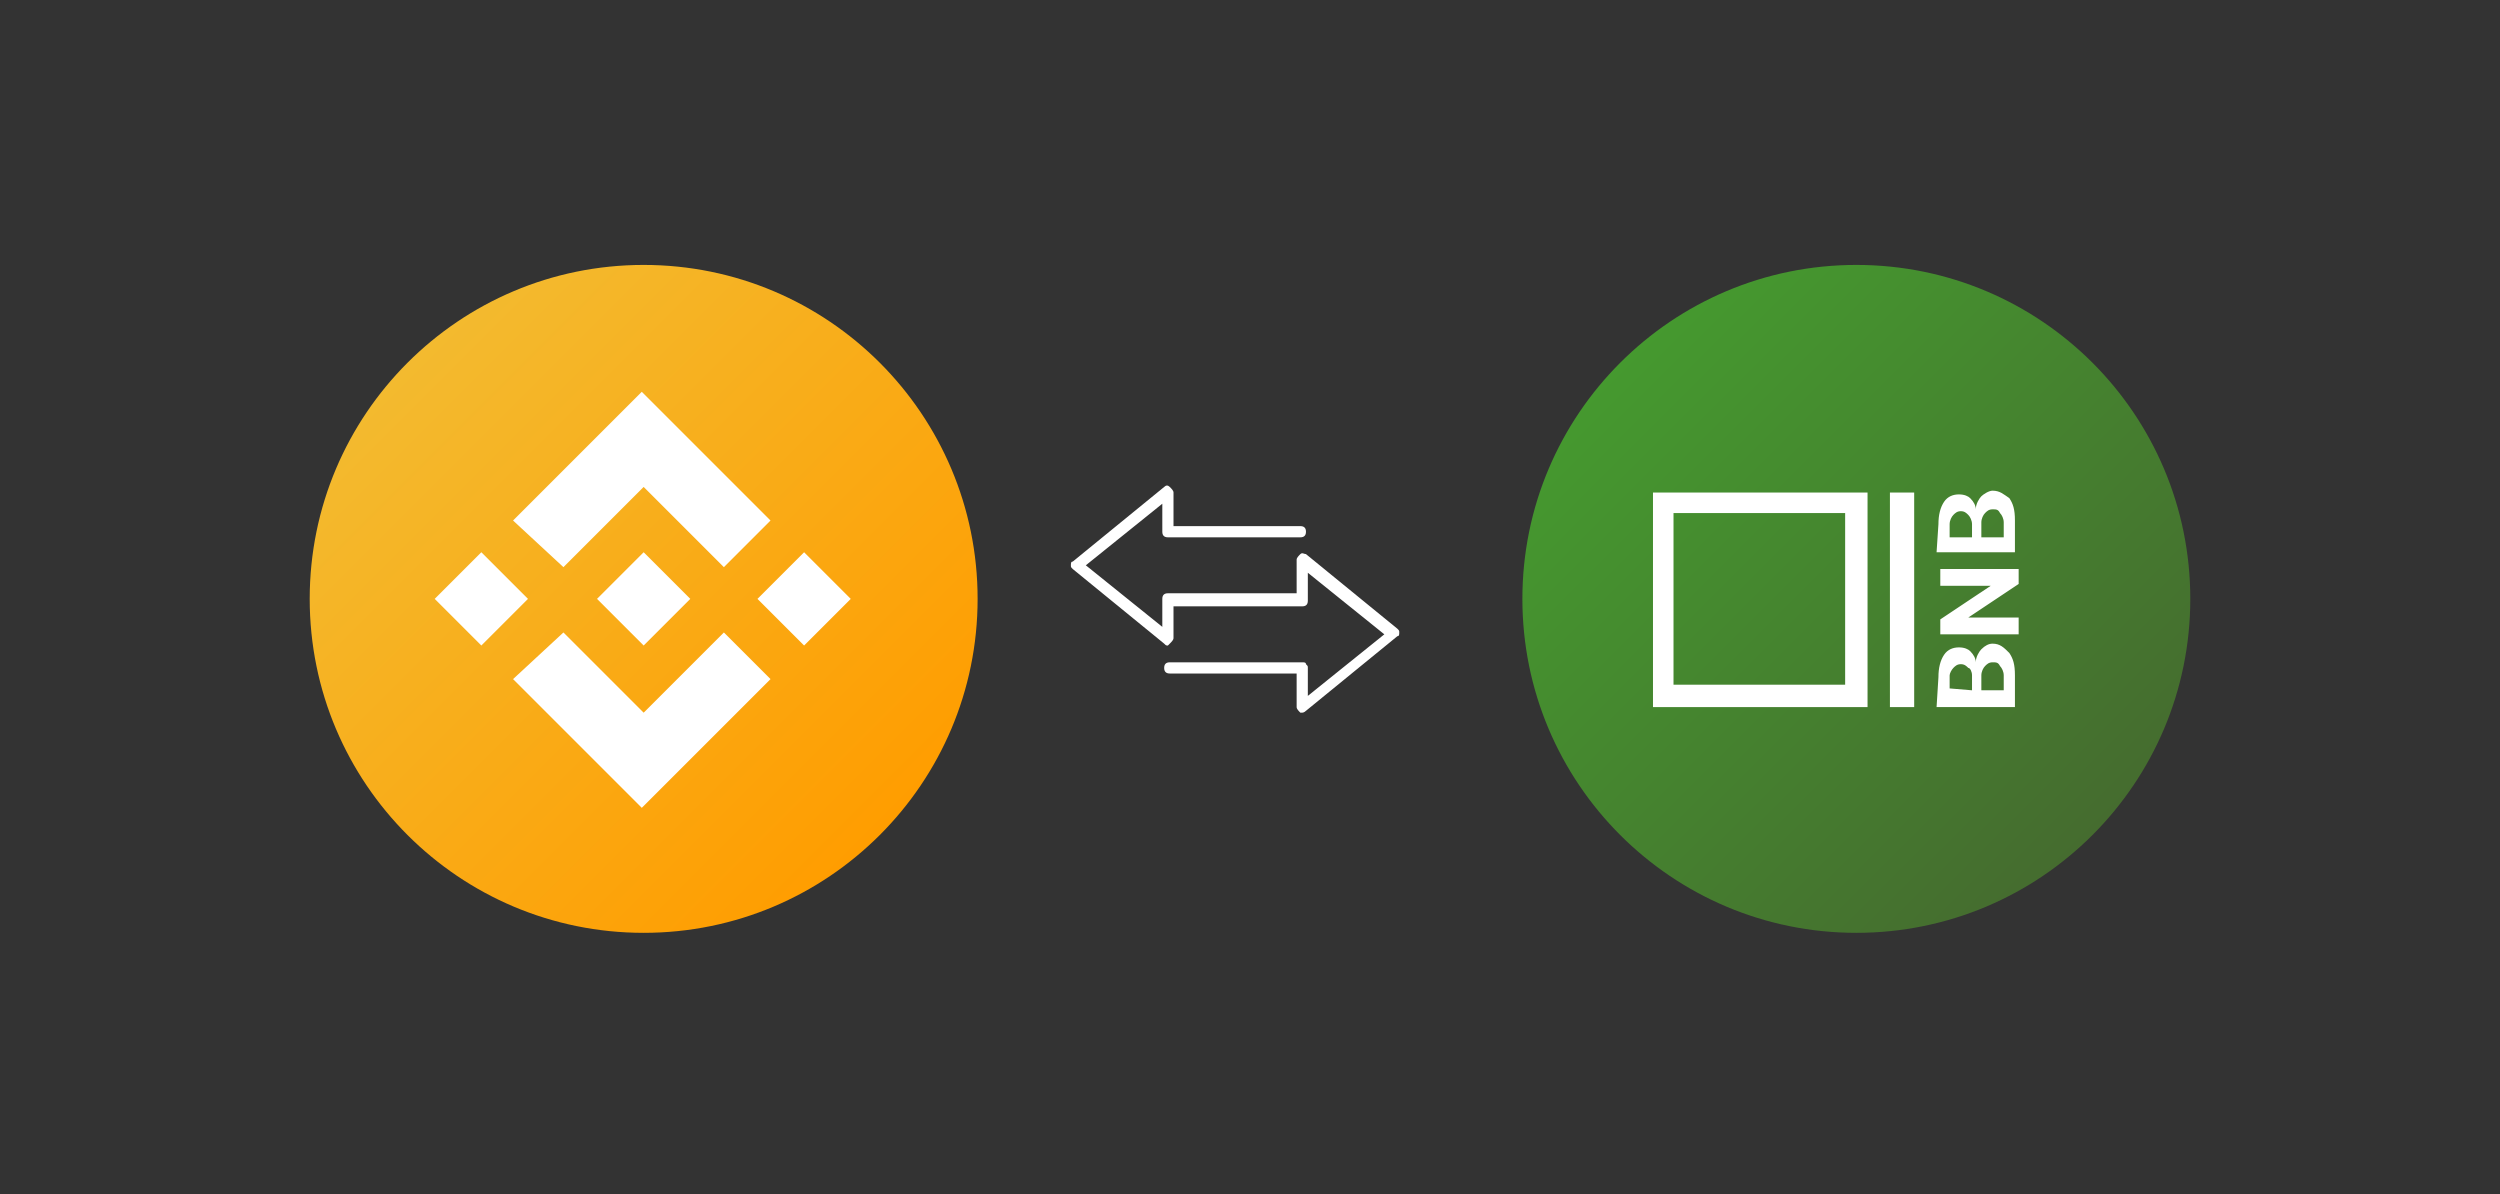 <?xml version="1.0" encoding="utf-8"?>
<!-- Generator: Adobe Illustrator 19.0.0, SVG Export Plug-In . SVG Version: 6.00 Build 0)  -->
<svg version="1.1" id="Layer_1" xmlns="http://www.w3.org/2000/svg" xmlns:xlink="http://www.w3.org/1999/xlink" x="0px" y="0px"
	 viewBox="-412 249 134 64" style="enable-background:new -412 249 134 64;" xml:space="preserve">
<rect x="-412" y="249" width="134" height="64" fill="#333333" stroke="none"/>
<style type="text/css">
	.BNB_svg{fill:url(#SVGID_1_);}
	.white_svg{fill:#FFFFFF;}
	.oBNB_svg{fill:url(#Circle_1_);}
</style>
<g id="BNB">
	<linearGradient id="SVGID_1_" gradientUnits="userSpaceOnUse" x1="-390.135" y1="268.499" x2="-364.856" y2="293.778">
		<stop  offset="0" style="stop-color:#F3BA2F"/>
		<stop  offset="1" style="stop-color:#FF9D00"/>
	</linearGradient>
	<circle class="BNB_svg" cx="-377.5" cy="281.1" r="17.9"/>
	<path class="white_svg" d="M-381.8,279.4l4.3-4.3l4.3,4.3l2.5-2.5l-6.9-6.9l-6.9,6.9L-381.8,279.4z M-388.7,281.1l2.5-2.5l2.5,2.5
		l-2.5,2.5L-388.7,281.1z M-381.8,282.9l4.3,4.3l4.3-4.3l2.5,2.5l-6.9,6.9l-6.9-6.9l0,0L-381.8,282.9z M-371.4,281.1l2.5-2.5
		l2.5,2.5l-2.5,2.5L-371.4,281.1z M-375,281.1L-375,281.1L-375,281.1l-2.5,2.5l-2.5-2.5l0,0l0,0l0.4-0.4l0.2-0.2l1.9-1.9L-375,281.1
		L-375,281.1z"/>
</g>
<g id="Swap">
	<path class="white_svg" d="M-349.4,283.6c-0.1,0-0.1,0-0.2-0.1l-4.9-4c-0.1-0.1-0.1-0.1-0.1-0.2c0-0.1,0-0.2,0.1-0.2l4.9-4
		c0.1-0.1,0.2-0.1,0.3,0c0.1,0.1,0.2,0.2,0.2,0.3v1.8h6.8c0.2,0,0.3,0.1,0.3,0.3s-0.1,0.3-0.3,0.3h-7.1c-0.2,0-0.3-0.1-0.3-0.3V276
		l-4.1,3.3l4.1,3.3v-1.5c0-0.2,0.1-0.3,0.3-0.3h7.1c0.2,0,0.3,0.1,0.3,0.3s-0.1,0.3-0.3,0.3h-6.8v1.8c0,0.1-0.1,0.2-0.2,0.3
		C-349.4,283.6-349.4,283.6-349.4,283.6z"/>
	<path class="white_svg" d="M-342.2,287.2c0,0-0.1,0-0.1,0c-0.1-0.1-0.2-0.2-0.2-0.3v-1.8l-6.8,0c-0.2,0-0.3-0.1-0.3-0.3s0.1-0.3,0.3-0.3
		l7.1,0c0.1,0,0.2,0,0.2,0.1c0.1,0.1,0.1,0.1,0.1,0.2v1.5l4.1-3.3l-4.1-3.3v1.5c0,0.2-0.1,0.3-0.3,0.3h-7.1c-0.2,0-0.3-0.1-0.3-0.3
		s0.1-0.3,0.3-0.3h6.8V279c0-0.1,0.1-0.2,0.2-0.3c0.1-0.1,0.2,0,0.3,0l4.9,4c0.1,0.1,0.1,0.1,0.1,0.2c0,0.1,0,0.2-0.1,0.2l-4.9,4
		C-342.1,287.2-342.2,287.2-342.2,287.2z"/>
</g>
<g id="oBNB">
	<linearGradient id="Circle_1_" gradientUnits="userSpaceOnUse" x1="-325.159" y1="268.497" x2="-299.887" y2="293.769">
		<stop  offset="0" style="stop-color:#45992F"/>
		<stop  offset="1" style="stop-color:#456C2F"/>
	</linearGradient>
	<circle id="Circle" class="oBNB_svg" cx="-312.5" cy="281.1" r="17.9"/>
	<g id="Logo_1_">
		<g id="XMLID_4_">
			<polygon class="white_svg" points="-309.4,275.4 -310.7,275.4 -310.7,286.9 -309.4,286.9 			"/>
		</g>
		<g id="XMLID_3_">
			<path class="white_svg" d="M-313.1,276.5v9.2h-9.2v-9.2H-313.1 M-311.9,275.4h-11.5v11.5h11.5V275.4L-311.9,275.4z"/>
		</g>
	</g>
	<g id="Text">
		<path class="white_svg" d="M-308.1,285.3c0-0.5,0.1-0.9,0.3-1.2c0.2-0.3,0.5-0.4,0.8-0.4c0.3,0,0.5,0.1,0.6,0.2c0.2,0.2,0.3,0.4,0.3,0.6
			c0-0.3,0.2-0.6,0.3-0.7c0.2-0.2,0.4-0.3,0.6-0.3c0.4,0,0.6,0.2,0.9,0.5c0.2,0.3,0.3,0.6,0.3,1.2v1.7h-4.2L-308.1,285.3
			L-308.1,285.3z M-306.3,286v-0.8c0-0.2-0.1-0.4-0.2-0.4c-0.1-0.1-0.2-0.2-0.4-0.2c-0.2,0-0.3,0.1-0.4,0.2
			c-0.1,0.1-0.2,0.3-0.2,0.4v0.7L-306.3,286L-306.3,286z M-304.6,286v-0.8c0-0.2-0.1-0.4-0.2-0.5c-0.1-0.2-0.2-0.2-0.4-0.2
			c-0.2,0-0.3,0.1-0.4,0.2c-0.1,0.1-0.2,0.3-0.2,0.5v0.8H-304.6L-304.6,286z M-303.8,283h-4.2v-0.8l2.7-1.8h-2.7v-0.9h4.2v0.8
			l-2.7,1.8h2.7V283z M-308.1,277.1c0-0.5,0.1-0.9,0.3-1.2c0.2-0.3,0.5-0.4,0.8-0.4c0.3,0,0.5,0.1,0.6,0.2c0.2,0.2,0.3,0.4,0.3,0.6
			c0-0.3,0.2-0.6,0.3-0.7s0.4-0.3,0.6-0.3c0.4,0,0.6,0.2,0.9,0.4c0.2,0.3,0.3,0.6,0.3,1.2v1.7h-4.2L-308.1,277.1L-308.1,277.1z
			 M-306.3,277.8v-0.7c0-0.2-0.1-0.4-0.2-0.5c-0.1-0.1-0.2-0.2-0.4-0.2c-0.2,0-0.3,0.1-0.4,0.2c-0.1,0.1-0.2,0.3-0.2,0.5v0.7H-306.3
			z M-304.6,277.8V277c0-0.2-0.1-0.4-0.2-0.5c-0.1-0.2-0.2-0.2-0.4-0.2c-0.2,0-0.3,0.1-0.4,0.2c-0.1,0.1-0.2,0.3-0.2,0.5v0.8H-304.6
			L-304.6,277.8z"/>
	</g>
</g>
</svg>
